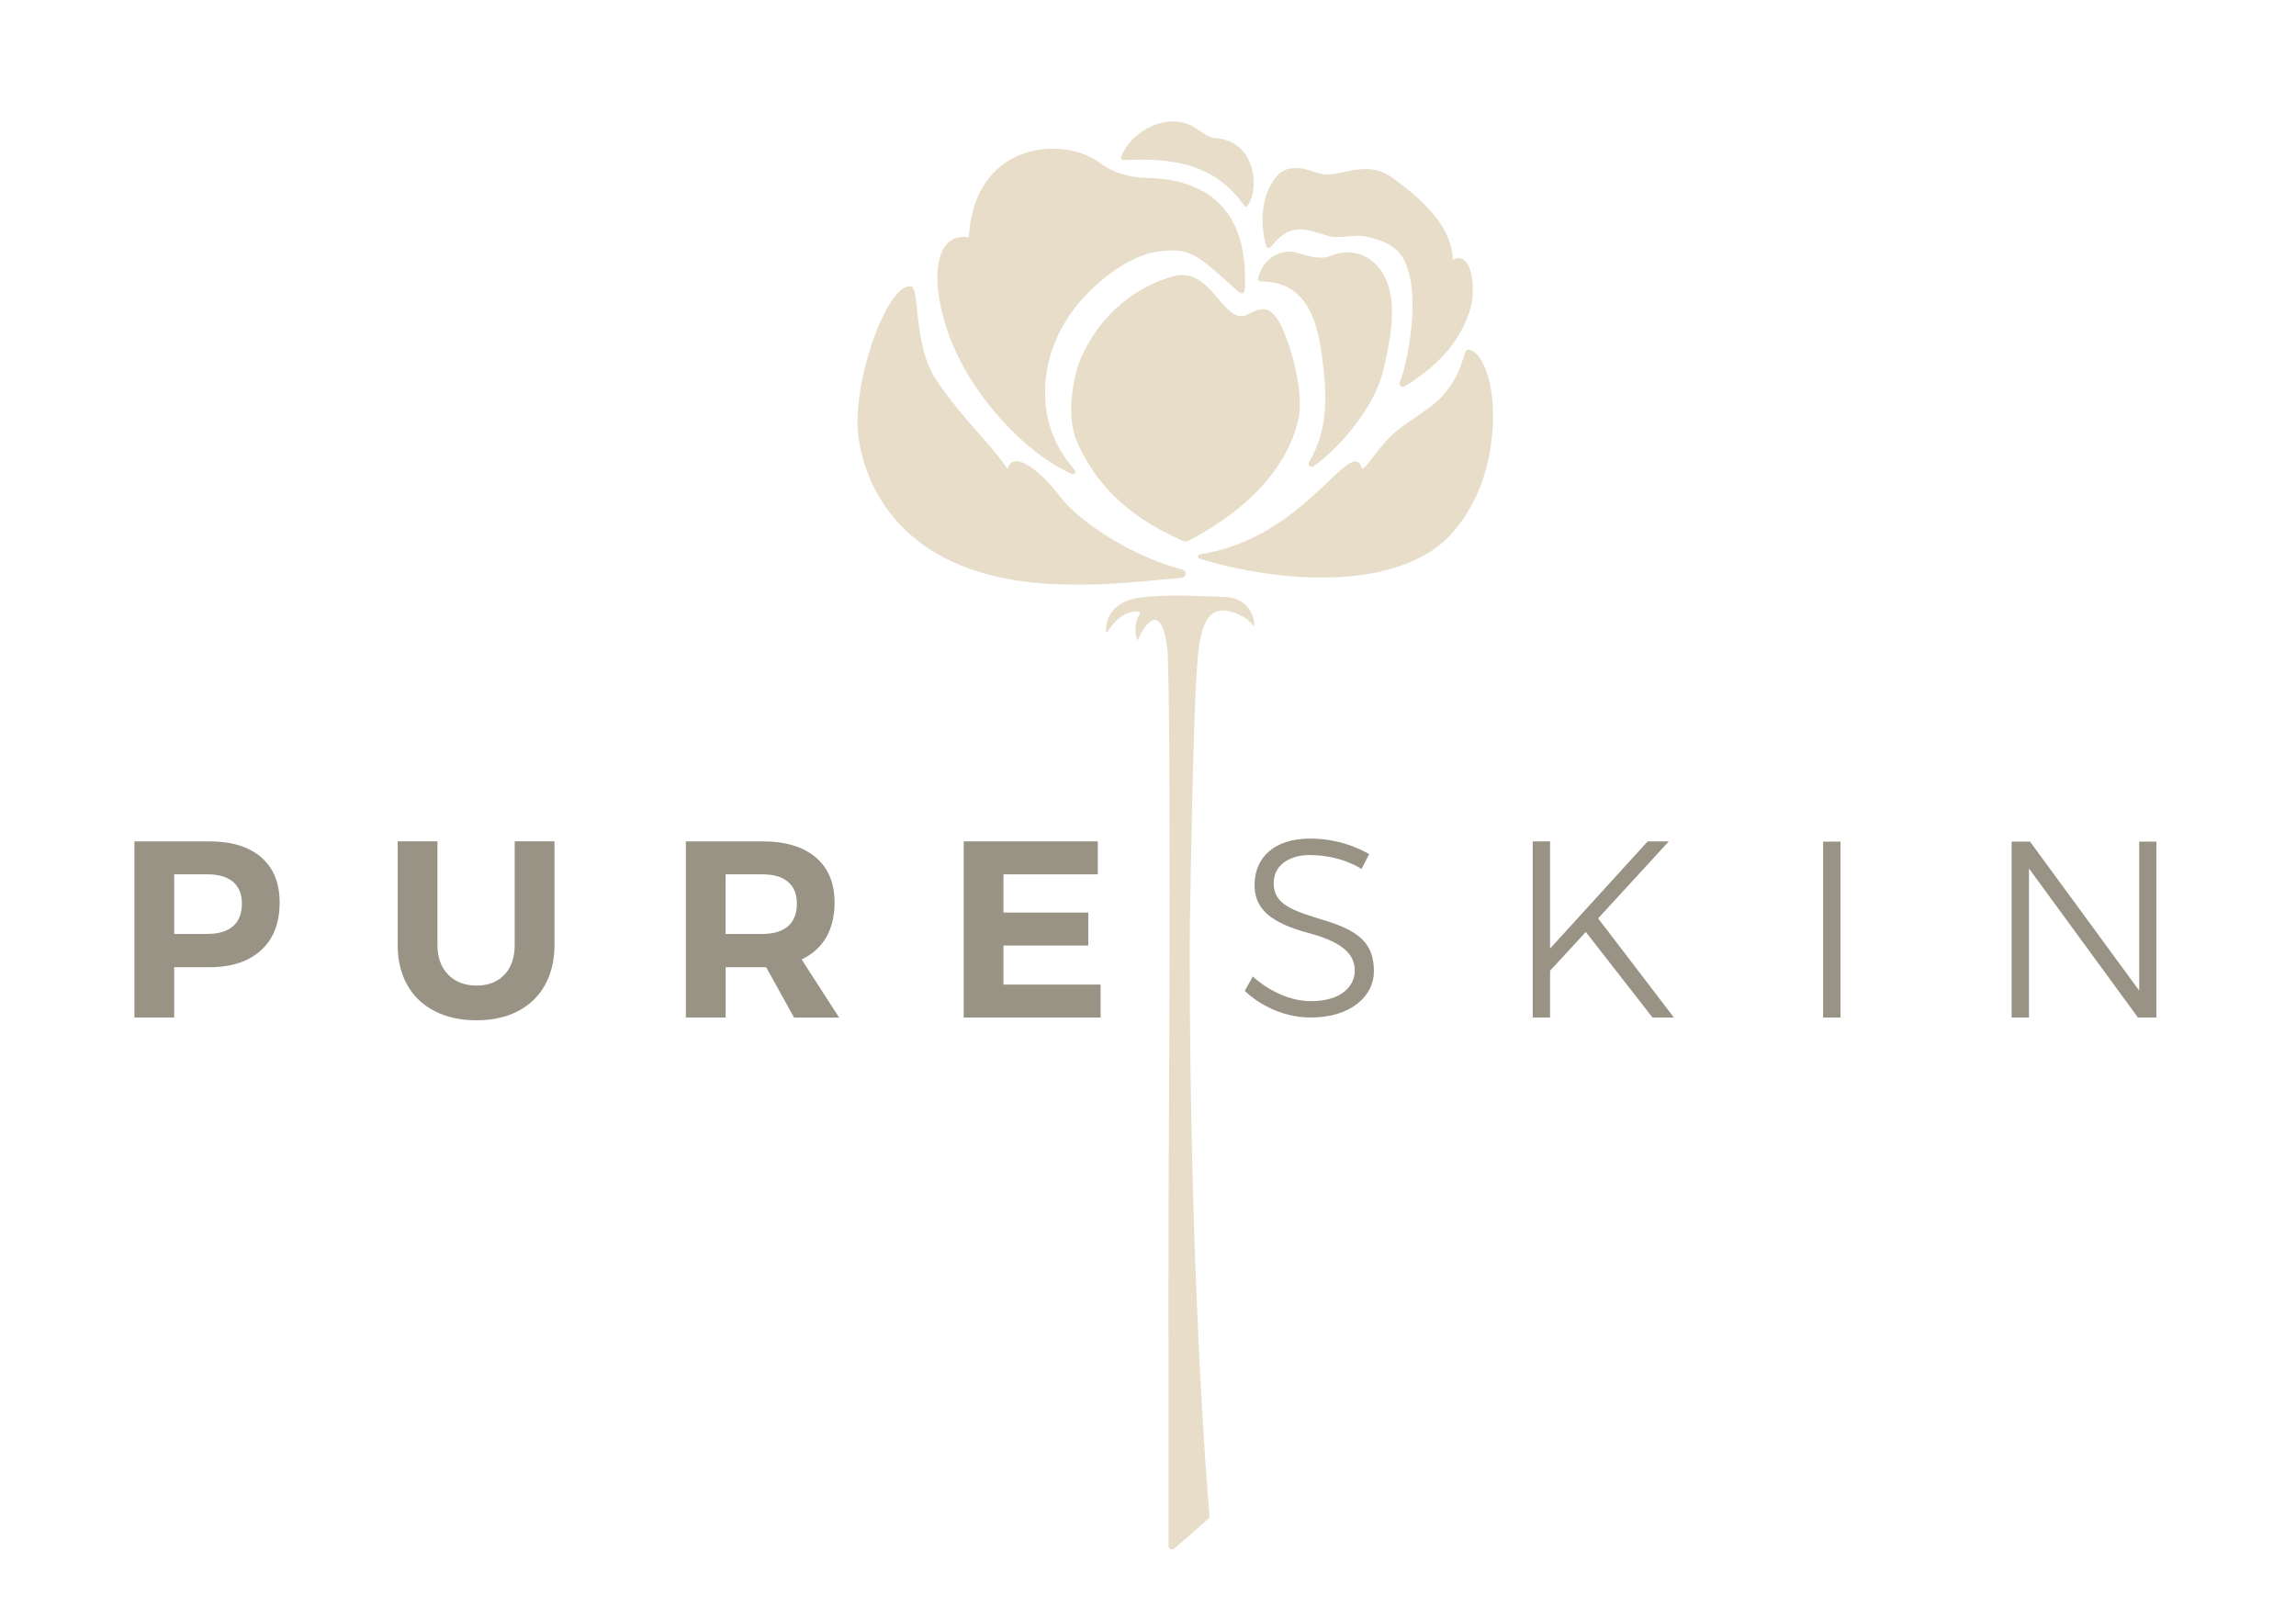 <?xml version="1.0" encoding="utf-8"?>
<!-- Generator: Adobe Illustrator 16.0.0, SVG Export Plug-In . SVG Version: 6.00 Build 0)  -->
<!DOCTYPE svg PUBLIC "-//W3C//DTD SVG 1.1 Basic//EN" "http://www.w3.org/Graphics/SVG/1.1/DTD/svg11-basic.dtd">
<svg version="1.1" baseProfile="basic" id="Layer_1"
	 xmlns="http://www.w3.org/2000/svg" xmlns:xlink="http://www.w3.org/1999/xlink" x="0px" y="0px" width="115px" height="80px"
	 viewBox="0 0 115 80" xml:space="preserve">
<path fill="#E8DDC9" d="M59.544,27.079c-0.099,0.052-0.214,0.063-0.313,0.013c-0.851-0.429-3.826-1.593-5.282-4.956
	c-0.651-1.505-0.062-3.638,0.19-4.203c1.061-2.356,2.859-3.596,4.636-4.096c1.901-0.534,2.521,2.518,3.697,1.923
	c0.741-0.375,1.297-0.649,1.974,1.221c0.567,1.57,0.765,3.075,0.613,3.875C64.699,22.759,63.231,25.139,59.544,27.079"/>
<path fill="#E8DDC9" d="M62.36,14.337c-0.008,0.534-0.271,0.333-0.402,0.214c-2.034-1.841-2.353-2.173-3.992-1.946
	c-1.283,0.177-2.739,1.254-3.71,2.316c-1.146,1.256-1.791,2.785-1.892,4.226c-0.161,2.271,0.775,3.577,1.467,4.4
	c0.086,0.102-0.028,0.25-0.149,0.195c-1.886-0.842-3.891-2.808-5.191-4.96c-1.933-3.202-2.183-7.229,0.03-6.898
	c0.296-4.901,4.853-5.039,6.551-3.736c0.663,0.508,1.496,0.745,2.331,0.76C62.35,8.996,62.385,12.872,62.36,14.337"/>
<path fill="#E8DDC9" d="M46.921,19.075c1.456,2.119,2.653,3.081,3.534,4.407c0.358-1.058,1.852,0.331,2.65,1.405
	c0.75,1.009,3.266,2.896,6.104,3.64c0.31,0.081,0.194,0.396-0.042,0.417c-1.81,0.162-3.62,0.373-5.425,0.335
	c-9.045,0.003-10.521-5.562-10.755-7.468c-0.32-2.613,1.419-7.615,2.641-7.469C46.083,14.394,45.72,17.326,46.921,19.075"/>
<path fill="#E8DDC9" d="M60.137,27.755c5.314-0.808,7.547-6.06,8.093-4.273c0.257-0.063,0.886-1.254,1.841-1.991
	c0.716-0.552,1.704-1.116,2.202-1.683c1.167-1.32,0.944-2.371,1.313-2.292c0.884,0.187,1.622,2.679,0.918,5.694
	c-0.41,1.755-1.438,3.463-2.699,4.314c-3.278,2.217-8.809,1.365-11.694,0.469C59.938,27.94,60.008,27.774,60.137,27.755"/>
<path fill="#E8DDC9" d="M57.055,30.642c0.049,0.005,0.07,0.065,0.041,0.104c-0.409,0.57-0.15,1.447-0.098,1.309
	c0.251-0.66,0.674-1.081,0.906-1.005c0.398,0.13,0.567,1.191,0.584,1.743c0.093,2.929,0.08,5.802,0.091,8.733
	c0.03,8.524-0.064,16.056-0.054,24.58c0.006,3.361,0.004,9.71,0.002,11.33c0,0.151,0.177,0.229,0.291,0.131l1.699-1.479
	c0.046-0.039,0.069-0.095,0.063-0.153c-0.094-1.086-0.994-11.841-0.99-28.494c0.013-2.466,0.177-11.19,0.342-13.653
	c0.082-1.213,0.16-3.093,1.193-3.199c0.547-0.056,1.386,0.327,1.638,0.746c0.141,0.232,0.131-1.37-1.395-1.428
	c-1.416-0.052-2.803-0.158-4.255,0.027c-1.738,0.221-1.759,1.514-1.703,1.754C55.44,31.811,55.996,30.514,57.055,30.642"/>
<path fill="#E8DDC9" d="M63.66,12.366c-0.067,0.086-0.206,0.067-0.237-0.038c-0.295-1.009-0.25-2.212,0.202-3.025
	c0.258-0.461,0.516-0.815,1.112-0.878c0.836-0.089,1.244,0.45,2.095,0.283c1.315-0.259,2.019-0.479,3.034,0.285
	c1.517,1.139,2.821,2.337,2.905,4.021c0.981-0.522,1.195,1.531,0.835,2.59c-0.416,1.219-1.223,2.51-3.256,3.75
	c-0.128,0.077-0.305-0.051-0.246-0.189c0.29-0.664,0.903-3.358,0.53-5.201c-0.227-1.124-0.633-1.839-2.398-2.144
	c-0.381-0.065-1.218,0.146-1.687,0.004C65.321,11.453,64.615,11.141,63.66,12.366"/>
<path fill="#E8DDC9" d="M65.796,23.357c-0.141,0.101-0.313-0.062-0.227-0.212c1.047-1.766,0.886-3.672,0.596-5.633
	C65.943,16,65.375,14.1,63.187,14.1c-0.172,0-0.196-0.099-0.167-0.205c0.321-1.139,1.312-1.424,1.927-1.239
	c0.484,0.147,1.19,0.365,1.647,0.177c1.033-0.427,1.983-0.117,2.57,0.714c0.92,1.3,0.507,3.329,0.13,4.975
	C68.882,20.324,67.179,22.359,65.796,23.357"/>
<path fill="#E8DDC9" d="M62.309,10.277c-1.361-1.875-3.16-2.401-5.986-2.258c-0.164,0.008-0.195-0.101-0.153-0.201
	c0.584-1.398,2.426-2.2,3.65-1.443c0.304,0.187,0.695,0.525,1.04,0.543c1.929,0.097,2.271,2.369,1.664,3.329
	C62.407,10.432,62.367,10.36,62.309,10.277"/>
<path fill="#999385" d="M13.085,42.943c0.615,0.535,0.921,1.288,0.921,2.264c0,1.025-0.31,1.822-0.927,2.388
	c-0.618,0.568-1.485,0.853-2.603,0.853H8.725v2.521H6.733v-8.824h3.744C11.603,42.144,12.473,42.41,13.085,42.943 M11.668,46.398
	c0.298-0.257,0.448-0.633,0.448-1.128c0-0.487-0.149-0.855-0.448-1.104c-0.298-0.247-0.729-0.372-1.292-0.372H8.725v2.987h1.651
	C10.938,46.782,11.37,46.654,11.668,46.398"/>
<path fill="#999385" d="M22.446,48.818c0.356,0.365,0.834,0.549,1.43,0.549c0.581,0,1.042-0.182,1.388-0.542
	c0.344-0.362,0.516-0.861,0.516-1.499v-5.183h1.992v5.183c0,0.771-0.158,1.44-0.473,2.009c-0.315,0.568-0.767,1.004-1.355,1.312
	c-0.587,0.307-1.281,0.459-2.08,0.459c-0.798,0-1.496-0.152-2.093-0.459c-0.597-0.308-1.054-0.743-1.374-1.312
	c-0.318-0.568-0.479-1.237-0.479-2.009v-5.183h1.992v5.183C21.91,47.955,22.088,48.453,22.446,48.818"/>
<path fill="#999385" d="M39.773,50.969l-1.399-2.522h-2.029v2.522h-1.992v-8.825h3.832c1.151,0,2.042,0.268,2.672,0.801
	c0.63,0.532,0.945,1.287,0.945,2.263c0,0.681-0.141,1.263-0.422,1.746c-0.281,0.483-0.691,0.851-1.229,1.103l1.878,2.913H39.773z
	 M36.344,46.782h1.84c0.555,0,0.98-0.128,1.279-0.383c0.299-0.258,0.449-0.634,0.449-1.129c0-0.487-0.149-0.855-0.449-1.104
	c-0.298-0.247-0.724-0.371-1.279-0.371h-1.84V46.782z"/>
<polygon fill="#999385" points="48.269,42.144 54.987,42.144 54.987,43.796 50.261,43.796 50.261,45.711 54.509,45.711 
	54.509,47.361 50.261,47.361 50.261,49.317 55.127,49.317 55.127,50.968 48.269,50.968 "/>
<polygon fill="#999385" points="83.84,50.968 82.769,50.968 79.429,46.683 77.638,48.623 77.638,50.968 76.769,50.968 
	76.769,42.144 77.638,42.144 77.638,47.515 82.528,42.144 83.588,42.144 80.045,46.001 "/>
<rect x="91.315" y="42.157" fill="#999385" width="0.87" height="8.811"/>
<polygon fill="#999385" points="107.147,42.156 108.006,42.156 108.006,50.968 107.084,50.968 101.626,43.505 101.626,50.968 
	100.756,50.968 100.756,42.156 101.678,42.156 107.147,49.619 "/>
<path fill="#999385" d="M68.196,43.53c0,0-0.988-0.7-2.615-0.7c-0.776,0-1.784,0.348-1.784,1.417c0,1.071,0.959,1.373,2.587,1.868
	c1.826,0.555,2.431,1.248,2.431,2.546c0,1.218-1.136,2.306-3.164,2.306s-3.304-1.335-3.304-1.335l0.403-0.719
	c0,0,1.264,1.235,2.912,1.235c1.649,0,2.194-0.863,2.194-1.513s-0.331-1.372-2.282-1.89c-1.952-0.522-2.781-1.227-2.735-2.522
	c0.047-1.297,1.006-2.205,2.742-2.218c1.778-0.014,2.994,0.781,2.994,0.781L68.196,43.53z"/>
</svg>
